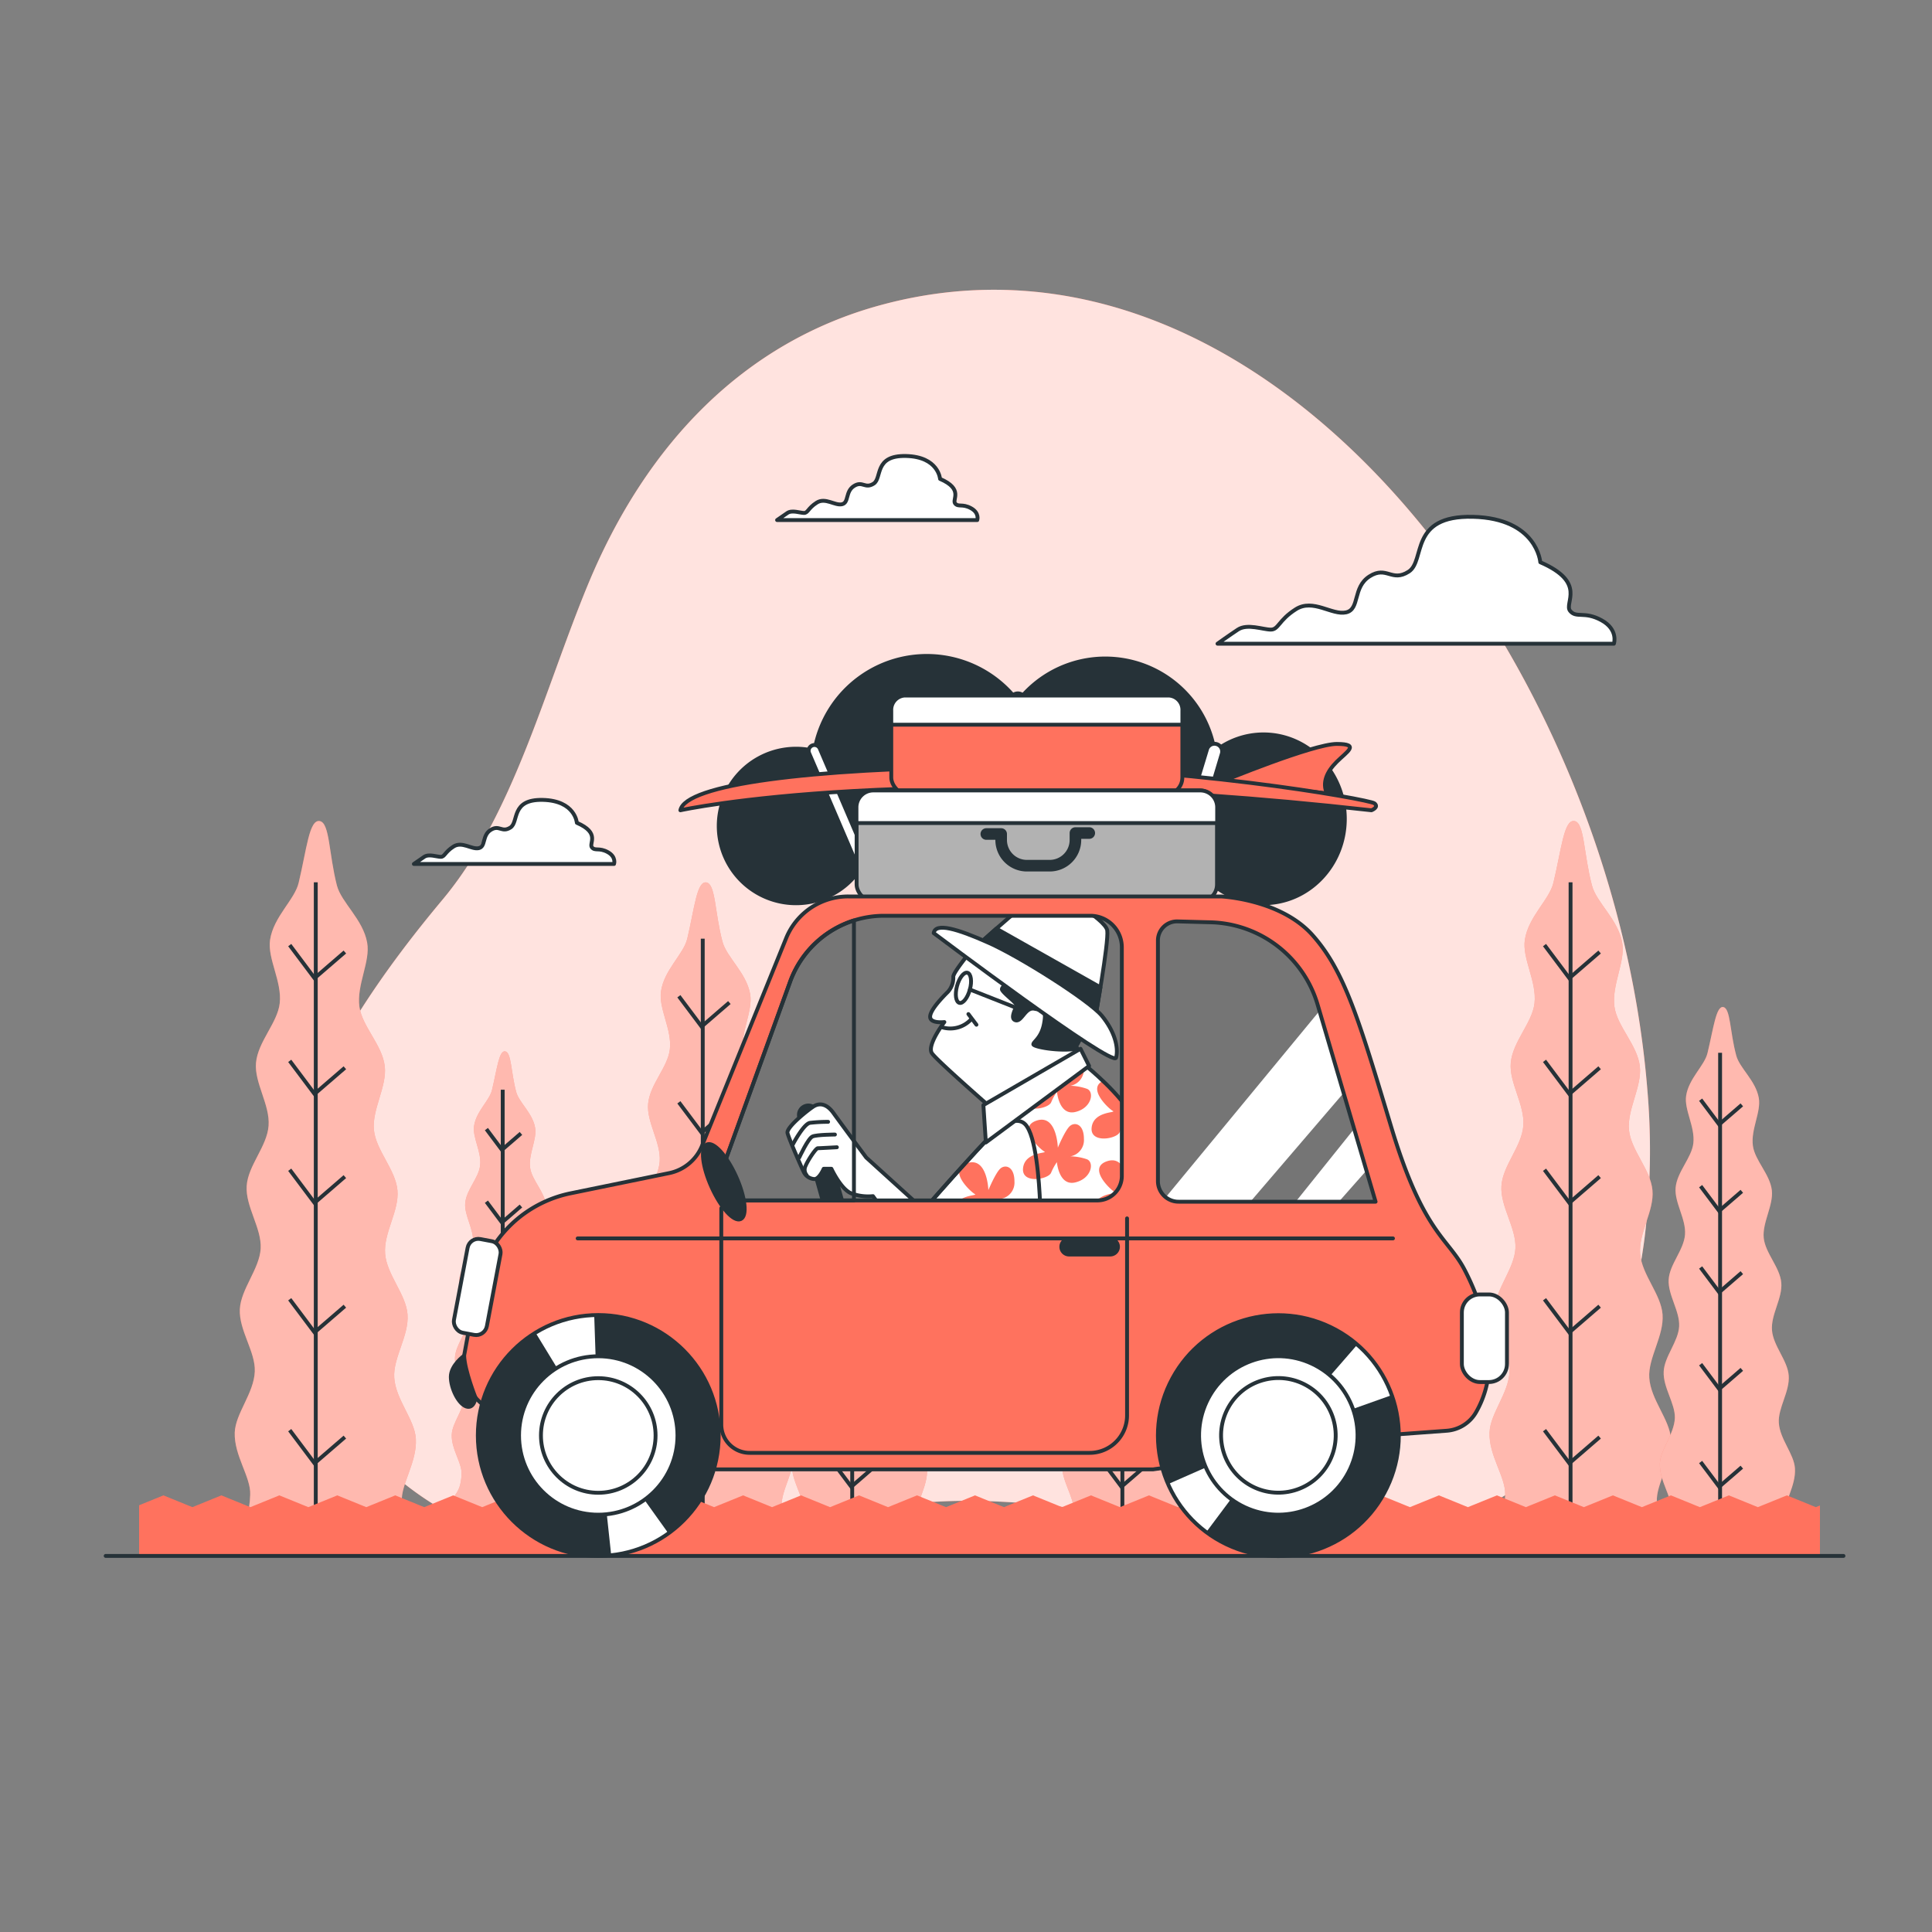 <svg xmlns="http://www.w3.org/2000/svg" xmlns:xlink="http://www.w3.org/1999/xlink" viewBox="0 0 500 500"><rect x="0" y="0" width="500" height="500" fill="#808080" stroke="none"/><defs><clipPath id="freepik--clip-path--inject-32"><path d="M232,237h-3.2a25.87,25.87,0,0,0-24.31,17.05l-18.72,51.72a3.66,3.66,0,0,0,3.44,4.9H284a6.33,6.33,0,0,0,6.33-6.34V245.17a8.16,8.16,0,0,0-8.16-8.17Z" style="fill:#757575;stroke:#263238;stroke-linecap:round;stroke-linejoin:round"></path></clipPath><clipPath id="freepik--clip-path-2--inject-32"><path d="M281,275.8s9.68,7.83,12.21,13.59,6,22.11,6,22.11H240.49s15.66-18,22.11-23.72S281,275.8,281,275.8Z" style="fill:#fff;stroke:#263238;stroke-linecap:round;stroke-linejoin:round"></path></clipPath><clipPath id="freepik--clip-path-3--inject-32"><path d="M299.67,243.4v62.27A5.33,5.33,0,0,0,305,311h51l-15-51a29.65,29.65,0,0,0-8.54-13.62h0a29.68,29.68,0,0,0-19.14-7.69l-8.6-.23A4.94,4.94,0,0,0,299.67,243.4Z" style="fill:#757575;stroke:#263238;stroke-linecap:round;stroke-linejoin:round"></path></clipPath><clipPath id="freepik--clip-path-4--inject-32"><circle cx="154.83" cy="371.5" r="31.17" style="fill:#263238;stroke:#263238;stroke-linecap:round;stroke-linejoin:round"></circle></clipPath><clipPath id="freepik--clip-path-5--inject-32"><circle cx="330.83" cy="371.5" r="31.17" transform="translate(-153.44 485.27) rotate(-61.53)" style="fill:#263238;stroke:#263238;stroke-linecap:round;stroke-linejoin:round"></circle></clipPath></defs><g id="freepik--background-simple--inject-32"><path d="M425.6,320.52a183.58,183.58,0,0,0,.74-38.44c-9-112-98.17-230.55-198.61-203.07C193,88.5,167.31,114.43,152,151.68,140.76,179,132.79,211,114.51,232.85c-30,35.9-66.16,92.06-20.67,141.1s101.31,17.2,148.86,14.67c40-2.13,80.37,13.52,120.22,7.89C400.77,391.16,420.45,360,425.6,320.52Z" style="fill:#FF725E"></path><path d="M425.6,320.52a183.58,183.58,0,0,0,.74-38.44c-9-112-98.17-230.55-198.61-203.07C193,88.5,167.31,114.43,152,151.68,140.76,179,132.79,211,114.51,232.85c-30,35.9-66.16,92.06-20.67,141.1s101.31,17.2,148.86,14.67c40-2.13,80.37,13.52,120.22,7.89C400.77,391.16,420.45,360,425.6,320.52Z" style="fill:#fff;opacity:0.8"></path></g><g id="freepik--Clouds--inject-32"><path d="M414.44,160.51c-4.46-2.43-6.49-.41-8.11-2.43s4.46-7.3-7.7-12.57c0,0-.81-11.35-17.43-11.76S369,145.1,364.57,147.94s-5.67-1.62-10.13,1.22-2.43,8.51-6.08,9.32-8.52-3.65-13-.81-4.45,5.27-6.48,5.27-6.08-1.62-8.52,0-5.27,3.65-5.27,3.65H417.68S418.9,162.94,414.44,160.51Z" style="fill:#fff;stroke:#263238;stroke-linecap:round;stroke-linejoin:round"></path><path d="M157.28,220.52c-2.25-1.23-3.28-.21-4.1-1.23s2.26-3.69-3.89-6.35c0,0-.41-5.73-8.8-5.93s-6.14,5.73-8.4,7.16-2.86-.82-5.11.62-1.23,4.3-3.08,4.71-4.3-1.85-6.55-.41-2.25,2.66-3.27,2.66-3.08-.82-4.3,0-2.67,1.84-2.67,1.84h51.81S159.53,221.75,157.28,220.52Z" style="fill:#fff;stroke:#263238;stroke-linecap:round;stroke-linejoin:round"></path><path d="M251.28,131.52c-2.25-1.23-3.28-.21-4.1-1.23s2.26-3.69-3.89-6.35c0,0-.41-5.73-8.8-5.93s-6.14,5.73-8.4,7.16-2.86-.82-5.11.62-1.23,4.3-3.08,4.71-4.3-1.85-6.55-.41-2.25,2.66-3.27,2.66-3.08-.82-4.3,0-2.67,1.84-2.67,1.84h51.81S253.53,132.75,251.28,131.52Z" style="fill:#fff;stroke:#263238;stroke-linecap:round;stroke-linejoin:round"></path></g><g id="freepik--Trees--inject-32"><path d="M385.77,402.67H434c-.92-5.89-4.71-4.85-5.21-14-.25-4.6,4-10.29,3.64-16.33-.31-5-5.22-10.08-5.6-15.78-.34-5.14,3.85-10.84,3.44-16.38-.38-5.23-5.36-10.26-5.8-15.7s3.67-11.07,3.19-16.43-5.55-10.31-6.08-15.6,3.41-11.29,2.81-16.5c-.65-5.52-5.86-10.3-6.57-15.39-.79-5.67,2.91-11.72,2-16.61-1.06-6-6.64-10.34-7.81-14.76-2.19-8.24-1.92-16.19-4.5-16.7-2.76-.56-3.39,7.23-5.48,15.93-1,4.38-6.51,8.81-7.4,14.81-.73,4.86,3.13,10.76,2.5,16.41-.57,5.05-5.65,9.91-6.14,15.41-.47,5.17,3.66,10.87,3.25,16.27s-5.33,10.27-5.67,15.6,3.91,10.93,3.62,16.19-5.13,10.5-5.38,15.7c-.26,5.49,4.07,11,3.86,16.13-.23,5.65-5,10.83-5.18,15.77-.22,6,4.18,11.52,4.05,16.08-.3,9.91-4.83,7.86-5,15.83Z" style="fill:#FF725E"></path><path d="M385.77,402.67H434c-.92-5.89-4.71-4.85-5.21-14-.25-4.6,4-10.29,3.64-16.33-.31-5-5.22-10.08-5.6-15.78-.34-5.14,3.85-10.84,3.44-16.38-.38-5.23-5.36-10.26-5.8-15.7s3.67-11.07,3.19-16.43-5.55-10.31-6.08-15.6,3.41-11.29,2.81-16.5c-.65-5.52-5.86-10.3-6.57-15.39-.79-5.67,2.91-11.72,2-16.61-1.06-6-6.64-10.34-7.81-14.76-2.19-8.24-1.92-16.19-4.5-16.7-2.76-.56-3.39,7.23-5.48,15.93-1,4.38-6.51,8.81-7.4,14.81-.73,4.86,3.13,10.76,2.5,16.41-.57,5.05-5.65,9.91-6.14,15.41-.47,5.17,3.66,10.87,3.25,16.27s-5.33,10.27-5.67,15.6,3.91,10.93,3.62,16.19-5.13,10.5-5.38,15.7c-.26,5.49,4.07,11,3.86,16.13-.23,5.65-5,10.83-5.18,15.77-.22,6,4.18,11.52,4.05,16.08-.3,9.91-4.83,7.86-5,15.83Z" style="fill:#fff;opacity:0.5"></path><line x1="406.46" y1="228.34" x2="406.46" y2="400.45" style="fill:none;stroke:#263238;stroke-miterlimit:10"></line><polyline points="413.98 246.38 406.14 253.15 399.72 244.59" style="fill:none;stroke:#263238;stroke-miterlimit:10"></polyline><polyline points="413.98 276.34 406.14 283.11 399.72 274.55" style="fill:none;stroke:#263238;stroke-miterlimit:10"></polyline><polyline points="413.98 304.51 406.14 311.29 399.72 302.73" style="fill:none;stroke:#263238;stroke-miterlimit:10"></polyline><polyline points="413.98 338.04 406.14 344.81 399.72 336.25" style="fill:none;stroke:#263238;stroke-miterlimit:10"></polyline><polyline points="413.98 371.92 406.14 378.69 399.72 370.13" style="fill:none;stroke:#263238;stroke-miterlimit:10"></polyline><path d="M61,402.67h48.2c-.93-5.89-4.71-4.85-5.22-14-.25-4.6,4-10.29,3.64-16.33-.3-5-5.21-10.08-5.59-15.78-.35-5.14,3.84-10.84,3.44-16.38-.39-5.23-5.36-10.26-5.8-15.7s3.67-11.07,3.19-16.43-5.55-10.31-6.09-15.6,3.42-11.29,2.81-16.5c-.64-5.52-5.86-10.3-6.56-15.39-.79-5.67,2.9-11.72,2-16.61-1.06-6-6.64-10.34-7.82-14.76C85.09,221,85.36,213,82.78,212.5c-2.76-.56-3.39,7.23-5.48,15.93-1,4.38-6.51,8.81-7.41,14.81-.72,4.86,3.14,10.76,2.5,16.41-.56,5.05-5.64,9.91-6.14,15.41-.46,5.17,3.66,10.87,3.26,16.27s-5.33,10.27-5.67,15.6,3.91,10.93,3.62,16.19-5.14,10.5-5.39,15.7c-.26,5.49,4.08,11,3.87,16.13-.24,5.65-5,10.83-5.19,15.77-.21,6,4.19,11.52,4,16.08-.29,9.91-4.83,7.86-5,15.83Z" style="fill:#FF725E"></path><path d="M61,402.67h48.2c-.93-5.89-4.71-4.85-5.22-14-.25-4.6,4-10.29,3.64-16.33-.3-5-5.21-10.08-5.59-15.78-.35-5.14,3.84-10.84,3.44-16.38-.39-5.23-5.36-10.26-5.8-15.7s3.67-11.07,3.19-16.43-5.55-10.31-6.09-15.6,3.42-11.29,2.81-16.5c-.64-5.52-5.86-10.3-6.56-15.39-.79-5.67,2.9-11.72,2-16.61-1.06-6-6.64-10.34-7.82-14.76C85.09,221,85.36,213,82.78,212.5c-2.76-.56-3.39,7.23-5.48,15.93-1,4.38-6.51,8.81-7.41,14.81-.72,4.86,3.14,10.76,2.5,16.41-.56,5.05-5.64,9.91-6.14,15.41-.46,5.17,3.66,10.87,3.26,16.27s-5.33,10.27-5.67,15.6,3.91,10.93,3.62,16.19-5.14,10.5-5.39,15.7c-.26,5.49,4.08,11,3.87,16.13-.24,5.65-5,10.83-5.19,15.77-.21,6,4.19,11.52,4,16.08-.29,9.91-4.83,7.86-5,15.83Z" style="fill:#fff;opacity:0.5"></path><line x1="81.72" y1="228.34" x2="81.72" y2="400.45" style="fill:none;stroke:#263238;stroke-miterlimit:10"></line><polyline points="89.25 246.38 81.4 253.15 74.98 244.59" style="fill:none;stroke:#263238;stroke-miterlimit:10"></polyline><polyline points="89.25 276.34 81.4 283.11 74.98 274.55" style="fill:none;stroke:#263238;stroke-miterlimit:10"></polyline><polyline points="89.25 304.51 81.4 311.29 74.98 302.73" style="fill:none;stroke:#263238;stroke-miterlimit:10"></polyline><polyline points="89.25 338.04 81.4 344.81 74.98 336.25" style="fill:none;stroke:#263238;stroke-miterlimit:10"></polyline><polyline points="89.25 371.92 81.4 378.69 74.98 370.13" style="fill:none;stroke:#263238;stroke-miterlimit:10"></polyline><path d="M314.71,402.67h36c-.69-4.4-3.52-3.62-3.89-10.45-.19-3.43,3-7.68,2.71-12.2-.22-3.72-3.89-7.53-4.17-11.78-.26-3.84,2.87-8.1,2.56-12.23-.28-3.92-4-7.67-4.33-11.73S346.33,336,346,332s-4.15-7.69-4.55-11.64,2.55-8.44,2.1-12.33c-.48-4.13-4.38-7.69-4.9-11.49-.59-4.24,2.17-8.76,1.52-12.41-.79-4.48-5-7.72-5.84-11C332.67,267,332.87,261,331,260.63s-2.53,5.4-4.1,11.9c-.78,3.27-4.86,6.58-5.53,11.06-.54,3.63,2.34,8,1.87,12.26-.42,3.77-4.22,7.4-4.59,11.51-.35,3.86,2.74,8.12,2.43,12.15s-4,7.67-4.23,11.65,2.92,8.16,2.71,12.1-3.84,7.84-4,11.72c-.19,4.1,3,8.24,2.89,12-.18,4.22-3.74,8.09-3.88,11.77-.15,4.48,3.13,8.61,3,12-.22,7.4-3.61,5.87-3.73,11.82Z" style="fill:#FF725E"></path><path d="M314.71,402.67h36c-.69-4.4-3.52-3.62-3.89-10.45-.19-3.43,3-7.68,2.71-12.2-.22-3.72-3.89-7.53-4.17-11.78-.26-3.84,2.87-8.1,2.56-12.23-.28-3.92-4-7.67-4.33-11.73S346.33,336,346,332s-4.15-7.69-4.55-11.64,2.55-8.44,2.1-12.33c-.48-4.13-4.38-7.69-4.9-11.49-.59-4.24,2.17-8.76,1.52-12.41-.79-4.48-5-7.72-5.84-11C332.67,267,332.87,261,331,260.63s-2.53,5.4-4.1,11.9c-.78,3.27-4.86,6.58-5.53,11.06-.54,3.63,2.34,8,1.87,12.26-.42,3.77-4.22,7.4-4.59,11.51-.35,3.86,2.74,8.12,2.43,12.15s-4,7.67-4.23,11.65,2.92,8.16,2.71,12.1-3.84,7.84-4,11.72c-.19,4.1,3,8.24,2.89,12-.18,4.22-3.74,8.09-3.88,11.77-.15,4.48,3.13,8.61,3,12-.22,7.4-3.61,5.87-3.73,11.82Z" style="fill:#fff;opacity:0.5"></path><line x1="330.16" y1="272.46" x2="330.16" y2="401.01" style="fill:none;stroke:#263238;stroke-miterlimit:10"></line><polyline points="335.78 285.94 329.92 291 325.12 284.6" style="fill:none;stroke:#263238;stroke-miterlimit:10"></polyline><polyline points="335.78 308.31 329.92 313.37 325.12 306.98" style="fill:none;stroke:#263238;stroke-miterlimit:10"></polyline><polyline points="335.78 329.36 329.92 334.42 325.12 328.02" style="fill:none;stroke:#263238;stroke-miterlimit:10"></polyline><polyline points="335.78 354.39 329.92 359.46 325.12 353.06" style="fill:none;stroke:#263238;stroke-miterlimit:10"></polyline><polyline points="335.78 379.7 329.92 384.76 325.12 378.37" style="fill:none;stroke:#263238;stroke-miterlimit:10"></polyline><path d="M429.71,402.67h36c-.69-4.4-3.52-3.62-3.89-10.45-.19-3.43,3-7.68,2.71-12.2-.22-3.72-3.89-7.53-4.17-11.78-.26-3.84,2.87-8.1,2.56-12.23-.28-3.92-4-7.67-4.33-11.73S461.33,336,461,332s-4.15-7.69-4.55-11.64,2.55-8.44,2.1-12.33c-.48-4.13-4.38-7.69-4.9-11.49-.59-4.24,2.17-8.76,1.52-12.41-.79-4.48-5-7.72-5.84-11C447.67,267,447.87,261,446,260.63s-2.53,5.4-4.1,11.9c-.78,3.27-4.86,6.58-5.53,11.06-.54,3.63,2.34,8,1.87,12.26-.42,3.77-4.22,7.4-4.59,11.51-.35,3.86,2.74,8.12,2.43,12.15s-4,7.67-4.23,11.65,2.92,8.16,2.71,12.1-3.84,7.84-4,11.72c-.19,4.1,3,8.24,2.89,12-.18,4.22-3.74,8.09-3.88,11.77-.15,4.48,3.13,8.61,3,12-.22,7.4-3.61,5.87-3.73,11.82Z" style="fill:#FF725E"></path><path d="M429.71,402.67h36c-.69-4.4-3.52-3.62-3.89-10.45-.19-3.43,3-7.68,2.71-12.2-.22-3.72-3.89-7.53-4.17-11.78-.26-3.84,2.87-8.1,2.56-12.23-.28-3.92-4-7.67-4.33-11.73S461.33,336,461,332s-4.15-7.69-4.55-11.64,2.55-8.44,2.1-12.33c-.48-4.13-4.38-7.69-4.9-11.49-.59-4.24,2.17-8.76,1.52-12.41-.79-4.48-5-7.72-5.84-11C447.67,267,447.87,261,446,260.63s-2.53,5.4-4.1,11.9c-.78,3.27-4.86,6.58-5.53,11.06-.54,3.63,2.34,8,1.87,12.26-.42,3.77-4.22,7.4-4.59,11.51-.35,3.86,2.74,8.12,2.43,12.15s-4,7.67-4.23,11.65,2.92,8.16,2.71,12.1-3.84,7.84-4,11.72c-.19,4.1,3,8.24,2.89,12-.18,4.22-3.74,8.09-3.88,11.77-.15,4.48,3.13,8.61,3,12-.22,7.4-3.61,5.87-3.73,11.82Z" style="fill:#fff;opacity:0.5"></path><line x1="445.16" y1="272.46" x2="445.16" y2="401.01" style="fill:none;stroke:#263238;stroke-miterlimit:10"></line><polyline points="450.78 285.94 444.92 291 440.12 284.6" style="fill:none;stroke:#263238;stroke-miterlimit:10"></polyline><polyline points="450.78 308.31 444.92 313.37 440.12 306.98" style="fill:none;stroke:#263238;stroke-miterlimit:10"></polyline><polyline points="450.78 329.36 444.92 334.42 440.12 328.02" style="fill:none;stroke:#263238;stroke-miterlimit:10"></polyline><polyline points="450.78 354.39 444.92 359.46 440.12 353.06" style="fill:none;stroke:#263238;stroke-miterlimit:10"></polyline><polyline points="450.78 379.7 444.92 384.76 440.12 378.37" style="fill:none;stroke:#263238;stroke-miterlimit:10"></polyline><path d="M275,402.67h36c-.7-4.4-3.52-3.62-3.9-10.45-.19-3.43,3-7.68,2.72-12.2-.23-3.72-3.89-7.53-4.18-11.78-.26-3.84,2.87-8.1,2.57-12.23-.29-3.92-4-7.67-4.33-11.73s2.74-8.27,2.38-12.28-4.14-7.69-4.55-11.64,2.56-8.44,2.1-12.33c-.48-4.13-4.37-7.69-4.9-11.49-.59-4.24,2.17-8.76,1.52-12.41-.79-4.48-4.95-7.72-5.83-11C293,267,293.19,261,291.26,260.63s-2.53,5.4-4.09,11.9c-.79,3.27-4.86,6.58-5.53,11.06-.55,3.63,2.34,8,1.86,12.26-.42,3.77-4.21,7.4-4.58,11.51-.35,3.86,2.73,8.12,2.43,12.15s-4,7.67-4.24,11.65,2.93,8.16,2.71,12.1-3.84,7.84-4,11.72c-.2,4.1,3,8.24,2.88,12-.17,4.22-3.74,8.09-3.87,11.77-.16,4.48,3.13,8.61,3,12-.22,7.4-3.6,5.87-3.72,11.82Z" style="fill:#FF725E"></path><path d="M275,402.67h36c-.7-4.4-3.52-3.62-3.9-10.45-.19-3.43,3-7.68,2.72-12.2-.23-3.72-3.89-7.53-4.18-11.78-.26-3.84,2.87-8.1,2.57-12.23-.29-3.92-4-7.67-4.33-11.73s2.74-8.27,2.38-12.28-4.14-7.69-4.55-11.64,2.56-8.44,2.1-12.33c-.48-4.13-4.37-7.69-4.9-11.49-.59-4.24,2.17-8.76,1.52-12.41-.79-4.48-4.95-7.72-5.83-11C293,267,293.19,261,291.26,260.63s-2.53,5.4-4.09,11.9c-.79,3.27-4.86,6.58-5.53,11.06-.55,3.63,2.34,8,1.86,12.26-.42,3.77-4.21,7.4-4.58,11.51-.35,3.86,2.73,8.12,2.43,12.15s-4,7.67-4.24,11.65,2.93,8.16,2.71,12.1-3.84,7.84-4,11.72c-.2,4.1,3,8.24,2.88,12-.17,4.22-3.74,8.09-3.87,11.77-.16,4.48,3.13,8.61,3,12-.22,7.4-3.6,5.87-3.72,11.82Z" style="fill:#fff;opacity:0.5"></path><line x1="290.47" y1="272.46" x2="290.47" y2="401.01" style="fill:none;stroke:#263238;stroke-miterlimit:10"></line><polyline points="296.09 285.94 290.23 291 285.44 284.6" style="fill:none;stroke:#263238;stroke-miterlimit:10"></polyline><polyline points="296.09 308.31 290.23 313.37 285.44 306.98" style="fill:none;stroke:#263238;stroke-miterlimit:10"></polyline><polyline points="296.09 329.36 290.23 334.42 285.44 328.02" style="fill:none;stroke:#263238;stroke-miterlimit:10"></polyline><polyline points="296.09 354.39 290.23 359.46 285.44 353.06" style="fill:none;stroke:#263238;stroke-miterlimit:10"></polyline><polyline points="296.09 379.7 290.23 384.76 285.44 378.37" style="fill:none;stroke:#263238;stroke-miterlimit:10"></polyline><path d="M205.1,402.67h36c-.69-4.4-3.52-3.62-3.89-10.45-.19-3.43,3-7.68,2.71-12.2-.22-3.72-3.89-7.53-4.17-11.78-.26-3.84,2.87-8.1,2.57-12.23-.29-3.92-4-7.67-4.34-11.73s2.75-8.27,2.39-12.28-4.15-7.69-4.55-11.64,2.55-8.44,2.1-12.33c-.48-4.13-4.38-7.69-4.9-11.49-.59-4.24,2.17-8.76,1.52-12.41-.79-4.48-5-7.72-5.84-11-1.63-6.15-1.43-12.09-3.35-12.47-2.07-.41-2.53,5.4-4.1,11.9-.78,3.27-4.86,6.58-5.53,11.06-.54,3.63,2.34,8,1.87,12.26-.42,3.77-4.22,7.4-4.59,11.51-.35,3.86,2.74,8.12,2.43,12.15s-4,7.67-4.23,11.65,2.92,8.16,2.71,12.1-3.84,7.84-4,11.72c-.19,4.1,3,8.24,2.89,12-.18,4.22-3.74,8.09-3.88,11.77-.15,4.48,3.13,8.61,3,12-.22,7.4-3.61,5.87-3.73,11.82Z" style="fill:#FF725E"></path><path d="M205.1,402.67h36c-.69-4.4-3.52-3.62-3.89-10.45-.19-3.43,3-7.68,2.71-12.2-.22-3.72-3.89-7.53-4.17-11.78-.26-3.84,2.87-8.1,2.57-12.23-.29-3.92-4-7.67-4.34-11.73s2.75-8.27,2.39-12.28-4.15-7.69-4.55-11.64,2.55-8.44,2.1-12.33c-.48-4.13-4.38-7.69-4.9-11.49-.59-4.24,2.17-8.76,1.52-12.41-.79-4.48-5-7.72-5.84-11-1.63-6.15-1.43-12.09-3.35-12.47-2.07-.41-2.53,5.4-4.1,11.9-.78,3.27-4.86,6.58-5.53,11.06-.54,3.63,2.34,8,1.87,12.26-.42,3.77-4.22,7.4-4.59,11.51-.35,3.86,2.74,8.12,2.43,12.15s-4,7.67-4.23,11.65,2.92,8.16,2.71,12.1-3.84,7.84-4,11.72c-.19,4.1,3,8.24,2.89,12-.18,4.22-3.74,8.09-3.88,11.77-.15,4.48,3.13,8.61,3,12-.22,7.4-3.61,5.87-3.73,11.82Z" style="fill:#fff;opacity:0.5"></path><line x1="220.55" y1="272.46" x2="220.55" y2="401.01" style="fill:none;stroke:#263238;stroke-miterlimit:10"></line><polyline points="226.17 285.94 220.31 291 215.51 284.6" style="fill:none;stroke:#263238;stroke-miterlimit:10"></polyline><polyline points="226.17 308.31 220.31 313.37 215.51 306.98" style="fill:none;stroke:#263238;stroke-miterlimit:10"></polyline><polyline points="226.17 329.36 220.31 334.42 215.51 328.02" style="fill:none;stroke:#263238;stroke-miterlimit:10"></polyline><polyline points="226.17 354.39 220.31 359.46 215.51 353.06" style="fill:none;stroke:#263238;stroke-miterlimit:10"></polyline><polyline points="226.17 379.7 220.31 384.76 215.51 378.37" style="fill:none;stroke:#263238;stroke-miterlimit:10"></polyline><path d="M117.13,391.34h30.22c-.58-3.7-2.95-3-3.27-8.78-.16-2.88,2.51-6.45,2.28-10.24-.19-3.12-3.27-6.32-3.51-9.89-.21-3.23,2.42-6.8,2.16-10.27-.24-3.29-3.36-6.44-3.64-9.85s2.31-6.94,2-10.3-3.47-6.46-3.81-9.78,2.14-7.08,1.76-10.35c-.4-3.46-3.67-6.46-4.12-9.65-.49-3.55,1.83-7.35,1.28-10.42-.66-3.76-4.16-6.48-4.9-9.25-1.37-5.17-1.2-10.15-2.82-10.47s-2.12,4.53-3.43,10c-.66,2.74-4.08,5.52-4.64,9.28-.46,3.05,2,6.75,1.56,10.29-.35,3.17-3.54,6.22-3.85,9.67-.29,3.24,2.3,6.81,2,10.2s-3.34,6.43-3.55,9.78,2.45,6.85,2.27,10.15-3.22,6.59-3.38,9.85c-.16,3.44,2.56,6.92,2.42,10.11-.14,3.54-3.14,6.79-3.25,9.89-.13,3.75,2.63,7.22,2.54,10.08-.18,6.22-3,4.93-3.13,9.93Z" style="fill:#FF725E"></path><path d="M117.13,391.34h30.22c-.58-3.7-2.95-3-3.27-8.78-.16-2.88,2.51-6.45,2.28-10.24-.19-3.12-3.27-6.32-3.51-9.89-.21-3.23,2.42-6.8,2.16-10.27-.24-3.29-3.36-6.44-3.64-9.85s2.31-6.94,2-10.3-3.47-6.46-3.81-9.78,2.14-7.08,1.76-10.35c-.4-3.46-3.67-6.46-4.12-9.65-.49-3.55,1.83-7.35,1.28-10.42-.66-3.76-4.16-6.48-4.9-9.25-1.37-5.17-1.2-10.15-2.82-10.47s-2.12,4.53-3.43,10c-.66,2.74-4.08,5.52-4.64,9.28-.46,3.05,2,6.75,1.56,10.29-.35,3.17-3.54,6.22-3.85,9.67-.29,3.24,2.3,6.81,2,10.2s-3.34,6.43-3.55,9.78,2.45,6.85,2.27,10.15-3.22,6.59-3.38,9.85c-.16,3.44,2.56,6.92,2.42,10.11-.14,3.54-3.14,6.79-3.25,9.89-.13,3.75,2.63,7.22,2.54,10.08-.18,6.22-3,4.93-3.13,9.93Z" style="fill:#fff;opacity:0.5"></path><line x1="130.1" y1="282.02" x2="130.1" y2="389.94" style="fill:none;stroke:#263238;stroke-miterlimit:10"></line><polyline points="134.82 293.33 129.9 297.58 125.88 292.21" style="fill:none;stroke:#263238;stroke-miterlimit:10"></polyline><polyline points="134.82 312.12 129.9 316.37 125.88 311" style="fill:none;stroke:#263238;stroke-miterlimit:10"></polyline><polyline points="134.82 329.78 129.9 334.03 125.88 328.67" style="fill:none;stroke:#263238;stroke-miterlimit:10"></polyline><polyline points="134.82 350.81 129.9 355.05 125.88 349.69" style="fill:none;stroke:#263238;stroke-miterlimit:10"></polyline><polyline points="134.82 372.05 129.9 376.3 125.88 370.93" style="fill:none;stroke:#263238;stroke-miterlimit:10"></polyline><path d="M162.91,402.67h44.16c-.85-5.4-4.32-4.45-4.78-12.82-.23-4.21,3.67-9.43,3.34-15-.28-4.57-4.78-9.24-5.13-14.46-.31-4.71,3.52-9.93,3.15-15-.35-4.8-4.91-9.4-5.31-14.39s3.36-10.14,2.92-15.06-5.08-9.43-5.58-14.28,3.14-10.35,2.58-15.12c-.59-5.07-5.37-9.44-6-14.1-.72-5.2,2.67-10.75,1.87-15.23-1-5.49-6.08-9.47-7.16-13.52-2-7.55-1.75-14.83-4.12-15.31-2.52-.5-3.1,6.63-5,14.61-1,4-6,8.06-6.78,13.56-.67,4.45,2.87,9.87,2.29,15-.52,4.63-5.18,9.08-5.63,14.12-.43,4.74,3.35,10,3,14.91s-4.88,9.41-5.19,14.29,3.59,10,3.32,14.84-4.71,9.62-4.94,14.38c-.24,5,3.74,10.12,3.54,14.79-.21,5.17-4.59,9.92-4.75,14.44-.19,5.49,3.84,10.56,3.71,14.74-.27,9.08-4.42,7.2-4.57,14.5Z" style="fill:#FF725E"></path><path d="M162.91,402.67h44.16c-.85-5.4-4.32-4.45-4.78-12.82-.23-4.21,3.67-9.43,3.34-15-.28-4.57-4.78-9.24-5.13-14.46-.31-4.71,3.52-9.93,3.15-15-.35-4.8-4.91-9.4-5.31-14.39s3.36-10.14,2.92-15.06-5.08-9.43-5.58-14.28,3.14-10.35,2.58-15.12c-.59-5.07-5.37-9.44-6-14.1-.72-5.2,2.67-10.75,1.87-15.23-1-5.49-6.08-9.47-7.16-13.52-2-7.55-1.75-14.83-4.12-15.31-2.52-.5-3.1,6.63-5,14.61-1,4-6,8.06-6.78,13.56-.67,4.45,2.87,9.87,2.29,15-.52,4.63-5.18,9.08-5.63,14.12-.43,4.74,3.35,10,3,14.91s-4.88,9.41-5.19,14.29,3.59,10,3.32,14.84-4.71,9.62-4.94,14.38c-.24,5,3.74,10.12,3.54,14.79-.21,5.17-4.59,9.92-4.75,14.44-.19,5.49,3.84,10.56,3.71,14.74-.27,9.08-4.42,7.2-4.57,14.5Z" style="fill:#fff;opacity:0.5"></path><line x1="181.87" y1="242.93" x2="181.87" y2="400.64" style="fill:none;stroke:#263238;stroke-miterlimit:10"></line><polyline points="188.76 259.46 181.57 265.67 175.69 257.83" style="fill:none;stroke:#263238;stroke-miterlimit:10"></polyline><polyline points="188.76 286.91 181.57 293.12 175.69 285.28" style="fill:none;stroke:#263238;stroke-miterlimit:10"></polyline><polyline points="188.76 312.73 181.57 318.94 175.69 311.09" style="fill:none;stroke:#263238;stroke-miterlimit:10"></polyline><polyline points="188.76 343.45 181.57 349.65 175.69 341.81" style="fill:none;stroke:#263238;stroke-miterlimit:10"></polyline><polyline points="188.76 374.49 181.57 380.7 175.69 372.86" style="fill:none;stroke:#263238;stroke-miterlimit:10"></polyline><polygon points="469.94 390.05 462.44 387 454.93 390.05 447.43 387 439.92 390.05 432.42 387 424.92 390.05 417.41 387 409.91 390.05 402.4 387 394.9 390.05 387.4 387 379.89 390.05 372.39 387 364.89 390.05 357.38 387 349.88 390.05 342.37 387 334.87 390.05 327.37 387 319.86 390.05 312.36 387 304.85 390.05 297.35 387 289.85 390.05 282.34 387 274.84 390.05 267.34 387 259.83 390.05 252.33 387 244.83 390.05 237.32 387 229.82 390.05 222.32 387 214.82 390.05 207.31 387 199.81 390.05 192.31 387 184.81 390.05 177.31 387 169.8 390.05 162.3 387 154.8 390.05 147.3 387 139.8 390.05 132.3 387 124.8 390.05 117.29 387 109.79 390.05 102.29 387 94.79 390.05 87.29 387 79.79 390.05 72.29 387 64.79 390.05 57.29 387 49.79 390.05 42.29 387 36 389.56 36 402.68 471 402.68 471 389.62 469.94 390.05" style="fill:#FF725E"></polygon></g><g id="freepik--Car--inject-32"><path d="M327,190.06a20.31,20.31,0,0,0-12.66,4.43,28.66,28.66,0,0,0-50.92-13,29.5,29.5,0,0,0-52.64,12.85,20,20,0,1,0,12.58,29.37,29.52,29.52,0,0,0,40.18-6.86,28.66,28.66,0,0,0,43.5,1.74,21.06,21.06,0,0,0,20,15.16c11.58,0,21-9.77,21-21.83S338.58,190.06,327,190.06Z" style="fill:#263238;stroke:#263238;stroke-linecap:round;stroke-linejoin:round"></path><path d="M223.36,225.18a1.48,1.48,0,0,1-1.37-.91L209.4,194.91a1.5,1.5,0,0,1,2.76-1.19l12.58,29.37a1.5,1.5,0,0,1-.78,2A1.61,1.61,0,0,1,223.36,225.18Z" style="fill:#fff;stroke:#263238;stroke-miterlimit:10"></path><path d="M263.54,218.82a2,2,0,0,1-2-2l-.12-35.37a2,2,0,0,1,4,0l.12,35.36a2,2,0,0,1-2,2Z" style="fill:#fff;stroke:#263238;stroke-miterlimit:10"></path><path d="M307,220.56a2.39,2.39,0,0,1-.59-.08,2,2,0,0,1-1.33-2.5l7.3-24.07a2,2,0,0,1,3.83,1.16L309,219.14A2,2,0,0,1,307,220.56Z" style="fill:#fff;stroke:#263238;stroke-miterlimit:10"></path><path d="M316.24,202.26s23.57-9.73,29.72-9.73,2.57,2.05,0,4.61-3.84,5.38-2.56,8.2Z" style="fill:#FF725E;stroke:#263238;stroke-linecap:round;stroke-linejoin:round"></path><path d="M176.08,209.7s60.21-13.33,178.85,0c0,0,2.05-.77.77-1.8s-51.76-10-99.16-9.48S177.36,203,176.08,209.7Z" style="fill:#FF725E;stroke:#263238;stroke-linecap:round;stroke-linejoin:round"></path><rect x="230.66" y="179.97" width="75.33" height="25.62" rx="4.36" style="fill:#FF725E;stroke:#263238;stroke-linecap:round;stroke-linejoin:round"></rect><path d="M302.47,180H234.18a3.71,3.71,0,0,0-3.52,3.89v3.66H306v-3.66A3.71,3.71,0,0,0,302.47,180Z" style="fill:#fff;stroke:#263238;stroke-linecap:round;stroke-linejoin:round"></path><rect x="221.69" y="204.57" width="93.27" height="28.7" rx="4.36" style="fill:#b2b2b2;stroke:#263238;stroke-linecap:round;stroke-linejoin:round"></rect><path d="M310.6,204.57H226a4.36,4.36,0,0,0-4.35,4.36V213H315v-4.1A4.36,4.36,0,0,0,310.6,204.57Z" style="fill:#fff;stroke:#263238;stroke-linecap:round;stroke-linejoin:round"></path><path d="M255.26,215.84h3.84v1.54a6.66,6.66,0,0,0,6.66,6.66h5.9a6.66,6.66,0,0,0,6.66-6.66v-1.79h3.58" style="fill:none;stroke:#263238;stroke-linecap:round;stroke-linejoin:round;stroke-width:3px"></path><path d="M316,232H219.51a17.29,17.29,0,0,0-11.41,4.29h0a17.31,17.31,0,0,0-4.65,6.53l-21.76,53.69a11.73,11.73,0,0,1-8.51,7.09l-25.48,5.22A31.32,31.32,0,0,0,134.46,315h0a31.3,31.3,0,0,0-11.23,18.8l-3.11,17a13.15,13.15,0,0,0,2.95,10.9h0a13.13,13.13,0,0,0,10,4.58h29.29l23,14h113l62.34-9,13.64-1a9.55,9.55,0,0,0,7.73-4.92,25.66,25.66,0,0,0,3.29-11.09c.34-8.66-2-17.33-6.33-25.66s-10.67-9.34-19-37S348,251.33,339.67,242,316,232,316,232Z" style="fill:#FF725E;stroke:#263238;stroke-linecap:round;stroke-linejoin:round"></path><path d="M186.67,312.67v56A7.33,7.33,0,0,0,194,376h88a9.67,9.67,0,0,0,7.23-3.25h0a9.66,9.66,0,0,0,2.45-6.43v-51" style="fill:none;stroke:#263238;stroke-linecap:round;stroke-linejoin:round"></path><line x1="149.5" y1="320.5" x2="360.5" y2="320.5" style="fill:#263238;stroke:#263238;stroke-linecap:round;stroke-linejoin:round"></line><path d="M287.33,324.67H276.67a2,2,0,0,1-2-2h0a2,2,0,0,1,2-2h10.66a2,2,0,0,1,2,2h0A2,2,0,0,1,287.33,324.67Z" style="fill:#263238;stroke:#263238;stroke-linecap:round;stroke-linejoin:round"></path><path d="M232,237h-3.2a25.87,25.87,0,0,0-24.31,17.05l-18.72,51.72a3.66,3.66,0,0,0,3.44,4.9H284a6.33,6.33,0,0,0,6.33-6.34V245.17a8.16,8.16,0,0,0-8.16-8.17Z" style="fill:#757575"></path><g style="clip-path:url(#freepik--clip-path--inject-32)"><path d="M281,275.8s9.68,7.83,12.21,13.59,6,22.11,6,22.11H240.49s15.66-18,22.11-23.72S281,275.8,281,275.8Z" style="fill:#fff"></path><g style="clip-path:url(#freepik--clip-path-2--inject-32)"><path d="M276.78,291.52c1.25-1.25,3.74-.75,3.74,3.24a4.27,4.27,0,0,1-3.49,4.5,13.77,13.77,0,0,1,4.24.75c2,.75,1.25,5-3,6s-4.75-5.25-4.75-5.25a14.51,14.51,0,0,0-1.5,2.75c-.75,1.75-7.75,3-7.25-1.25s6.5-3.75,5.5-4.25-7.25-6.24-2-8,5.5,7,5.5,7S275.53,292.77,276.78,291.52Zm14.74-5s-.25-8.75-5.5-7,1,7.5,2,8-5,0-5.5,4.25,6.5,3,7.25,1.25a14.51,14.51,0,0,1,1.5-2.75s.5,6.24,4.75,5.24,5-5.24,3-6a13.82,13.82,0,0,0-4.24-.75,4.27,4.27,0,0,0,3.49-4.5c0-4-2.49-4.5-3.74-3.25S291.52,286.52,291.52,286.52Zm.5,21s-.25-8.75-5.5-7,1,7.5,2,8-5,0-5.5,4.24,6.5,3,7.25,1.25a14.19,14.19,0,0,1,1.5-2.74s.5,6.24,4.75,5.24,5-5.24,3-6a13.82,13.82,0,0,0-4.24-.75,4.27,4.27,0,0,0,3.49-4.5c0-4-2.49-4.5-3.74-3.25S292,307.51,292,307.51Zm-36.23.5s-.25-8.75-5.5-7,1,7.5,2,8-5,0-5.5,4.24,6.5,3,7.25,1.25a14.19,14.19,0,0,1,1.5-2.74s.5,6.24,4.75,5.24,5-5.24,3-6a13.77,13.77,0,0,0-4.24-.75,4.27,4.27,0,0,0,3.49-4.5c0-4-2.49-4.5-3.74-3.25S255.79,308,255.79,308Zm18-29.24s-.25-8.74-5.5-7,1,7.49,2,8-5,0-5.5,4.25,6.5,3,7.25,1.25a14.51,14.51,0,0,1,1.5-2.75s.5,6.25,4.75,5.25,5-5.25,3-6A13.77,13.77,0,0,0,277,281a4.27,4.27,0,0,0,3.49-4.49c0-4-2.49-4.5-3.74-3.25S273.78,278.77,273.78,278.77Z" style="fill:#FF725E"></path></g><path d="M281,275.8s9.68,7.83,12.21,13.59,6,22.11,6,22.11H240.49s15.66-18,22.11-23.72S281,275.8,281,275.8Z" style="fill:none;stroke:#263238;stroke-linecap:round;stroke-linejoin:round"></path><path d="M240.49,311.5h28.69c-.24-5.78-1.06-17.58-3.82-20.5-1.58-1.69-4.28-.81-6.84.74C251.17,299.25,240.49,311.5,240.49,311.5Z" style="fill:none;stroke:#263238;stroke-linecap:round;stroke-linejoin:round"></path><path d="M251.31,246.09s-4.6,5.53-4.6,6.68a5.46,5.46,0,0,1-1.38,3.91c-1.16,1.16-4.61,4.61-4.61,6.45s3.68,1.38,3.68,1.38-4.6,6-3.22,8.06,18.66,17.05,18.66,17.05l20-15.89-1.38-3a13.89,13.89,0,0,0,2.07-5.06c.23-2.31,1.85-10.83-6-16.36S254.77,243.1,251.31,246.09Z" style="fill:#fff;stroke:#263238;stroke-linecap:round;stroke-linejoin:round"></path><path d="M278.49,270.73a13.89,13.89,0,0,0,2.07-5.06c.23-2.31,1.85-10.83-6-16.36a29.16,29.16,0,0,0-12.8-4.74c1.72,1,5,3.16,5.2,5.2.23,2.77-2.76,3-2.76,3s-5.53,2.3-4.84,3.45,3.69,3.23,3.69,3.92-1.84,3.45-.23,3.91,2.53-3.45,4.84-3,3.22.23,2.53,3.91-2.76,4.61-2.76,5.3,7,1.94,11.36,1.12Z" style="fill:#263238;stroke:#263238;stroke-linecap:round;stroke-linejoin:round"></path><path d="M252.7,244.94s16.12-14.74,18.19-14.74,15.2,7.6,15.66,10.59-3.22,23.26-3.22,23.26Z" style="fill:#fff;stroke:#263238;stroke-linecap:round;stroke-linejoin:round"></path><path d="M252.7,244.94l30.63,19.11s.71-3.9,1.46-8.53l-26.94-15.2C254.94,242.89,252.7,244.94,252.7,244.94Z" style="fill:#263238;stroke:#263238;stroke-linecap:round;stroke-linejoin:round"></path><path d="M241.64,241.48s46.52,35,47.21,32.25-.46-6.91-3.68-10.83-21-15.2-29.25-18.88S242.1,238.72,241.64,241.48Z" style="fill:#fff;stroke:#263238;stroke-linecap:round;stroke-linejoin:round"></path><path d="M251,256.09c-.57,2.15-1.79,3.7-2.71,3.45s-1.2-2.19-.62-4.34,1.79-3.69,2.71-3.45S251.6,254,251,256.09Z" style="fill:none;stroke:#263238;stroke-linecap:round;stroke-linejoin:round"></path><line x1="251.02" y1="256.09" x2="265.36" y2="261.75" style="fill:none;stroke:#263238;stroke-linecap:round;stroke-linejoin:round"></line><path d="M243.94,265.9a7.33,7.33,0,0,0,7.37-2.08" style="fill:none;stroke:#263238;stroke-linecap:round;stroke-linejoin:round"></path><line x1="250.62" y1="262.44" x2="252.7" y2="265.2" style="fill:none;stroke:#263238;stroke-linecap:round;stroke-linejoin:round"></line><polygon points="254.5 286 255.14 295.67 281.86 275.87 279.64 271.42 254.5 286" style="fill:#fff;stroke:#263238;stroke-linecap:round;stroke-linejoin:round"></polygon><path d="M218.34,312.17l-4.65,1.31-6.83-24.28a2.42,2.42,0,0,1,1.68-3h0a2.42,2.42,0,0,1,3,1.67Z" style="fill:#263238;stroke:#263238;stroke-linecap:round;stroke-linejoin:round"></path><path d="M224.17,299.56s-6.57-8.85-8.47-11.5-3.8-2.53-5.06-1.77-7.21,5.43-6.83,6.95,3.67,9,4.17,10a3.24,3.24,0,0,0,2.79,1.9c1.26,0,2.4-2.66,2.4-2.66h2s2.41,5.19,5.06,6.33a12.52,12.52,0,0,0,5.69.75l2.4,3.29h10.5Z" style="fill:#fff;stroke:#263238;stroke-linecap:round;stroke-linejoin:round"></path><path d="M208.74,304.12a2.21,2.21,0,0,1-.25-2.41c.63-1.51,2.66-4.55,3.16-4.55s4.93-.25,4.93-.25" style="fill:none;stroke:#263238;stroke-linecap:round;stroke-linejoin:round"></path><path d="M206.85,299.56s2.27-4.93,3.41-5.43,5.82-.51,5.82-.51" style="fill:none;stroke:#263238;stroke-linecap:round;stroke-linejoin:round"></path><path d="M205.2,296.15s2.78-5.31,4.43-5.56a40.43,40.43,0,0,1,4.68-.26" style="fill:none;stroke:#263238;stroke-linecap:round;stroke-linejoin:round"></path></g><path d="M232,237h-3.2a25.87,25.87,0,0,0-24.31,17.05l-18.72,51.72a3.66,3.66,0,0,0,3.44,4.9H284a6.33,6.33,0,0,0,6.33-6.34V245.17a8.16,8.16,0,0,0-8.16-8.17Z" style="fill:none;stroke:#263238;stroke-linecap:round;stroke-linejoin:round"></path><path d="M299.67,243.4v62.27A5.33,5.33,0,0,0,305,311h51l-15-51a29.65,29.65,0,0,0-8.54-13.62h0a29.68,29.68,0,0,0-19.14-7.69l-8.6-.23A4.94,4.94,0,0,0,299.67,243.4Z" style="fill:#757575"></path><g style="clip-path:url(#freepik--clip-path-3--inject-32)"><path d="M341.49,261.62l-39.78,48.22A5.33,5.33,0,0,0,305,311h18.6l24.13-28.15Z" style="fill:#fff"></path><polygon points="353.63 302.93 350.46 292.14 335.33 311 346.5 311 353.63 302.93" style="fill:#fff"></polygon></g><path d="M299.67,243.4v62.27A5.33,5.33,0,0,0,305,311h51l-15-51a29.65,29.65,0,0,0-8.54-13.62h0a29.68,29.68,0,0,0-19.14-7.69l-8.6-.23A4.94,4.94,0,0,0,299.67,243.4Z" style="fill:none;stroke:#263238;stroke-linecap:round;stroke-linejoin:round"></path><path d="M221,238.21a25.84,25.84,0,0,0-16.51,15.84l-18.72,51.72a3.66,3.66,0,0,0,3.44,4.9H221Z" style="fill:none;stroke:#263238;stroke-linecap:round;stroke-linejoin:round"></path><path d="M120.12,350.85s-3.45,2.48-3.45,5.48,2,7,4,7.67,2.4-2.25,2.4-2.25S120.25,354.69,120.12,350.85Z" style="fill:#263238;stroke:#263238;stroke-linecap:round;stroke-linejoin:round"></path><rect x="119.18" y="320.73" width="8.67" height="24.67" rx="2.83" transform="translate(64.04 -17.15) rotate(10.71)" style="fill:#fff;stroke:#263238;stroke-linecap:round;stroke-linejoin:round"></rect><rect x="378.33" y="335" width="11.67" height="22.67" rx="4.67" style="fill:#fff;stroke:#263238;stroke-linecap:round;stroke-linejoin:round"></rect><circle cx="154.83" cy="371.5" r="31.17" style="fill:#263238"></circle><g style="clip-path:url(#freepik--clip-path-4--inject-32)"><path d="M153.5,332l1.33,39.5L135,339ZM177,402.46l-22.16-31,4.23,39.3Z" style="fill:#fff"></path></g><circle cx="154.83" cy="371.5" r="31.17" style="fill:none;stroke:#263238;stroke-linecap:round;stroke-linejoin:round"></circle><circle cx="154.83" cy="371.5" r="20.5" style="fill:#fff;stroke:#263238;stroke-linecap:round;stroke-linejoin:round"></circle><circle cx="154.83" cy="371.5" r="14.83" style="fill:#fff;stroke:#263238;stroke-linecap:round;stroke-linejoin:round"></circle><circle cx="330.83" cy="371.5" r="31.17" transform="translate(-153.44 485.27) rotate(-61.53)" style="fill:#263238"></circle><g style="clip-path:url(#freepik--clip-path-5--inject-32)"><path d="M368.07,358.25,330.83,371.5l25-28.76Zm-60,43.76,22.78-30.51-36.16,15.94Z" style="fill:#fff"></path></g><circle cx="330.83" cy="371.5" r="31.17" transform="translate(-153.44 485.27) rotate(-61.53)" style="fill:none;stroke:#263238;stroke-linecap:round;stroke-linejoin:round"></circle><circle cx="330.83" cy="371.5" r="20.5" transform="translate(-145.48 514.99) rotate(-65.08)" style="fill:#fff;stroke:#263238;stroke-linecap:round;stroke-linejoin:round"></circle><circle cx="330.83" cy="371.5" r="14.83" transform="translate(-89.8 105.92) rotate(-16.05)" style="fill:#fff;stroke:#263238;stroke-linecap:round;stroke-linejoin:round"></circle><path d="M190.47,304.42c2.41,5.33,3,10.29,1.22,11.08s-5.11-2.9-7.52-8.23-3-10.3-1.22-11.09S188.05,299.08,190.47,304.42Z" style="fill:#263238;stroke:#263238;stroke-linecap:round;stroke-linejoin:round"></path></g><g id="freepik--Floor--inject-32"><line x1="27.35" y1="402.67" x2="477.09" y2="402.67" style="fill:none;stroke:#263238;stroke-linecap:round;stroke-linejoin:round"></line></g></svg>